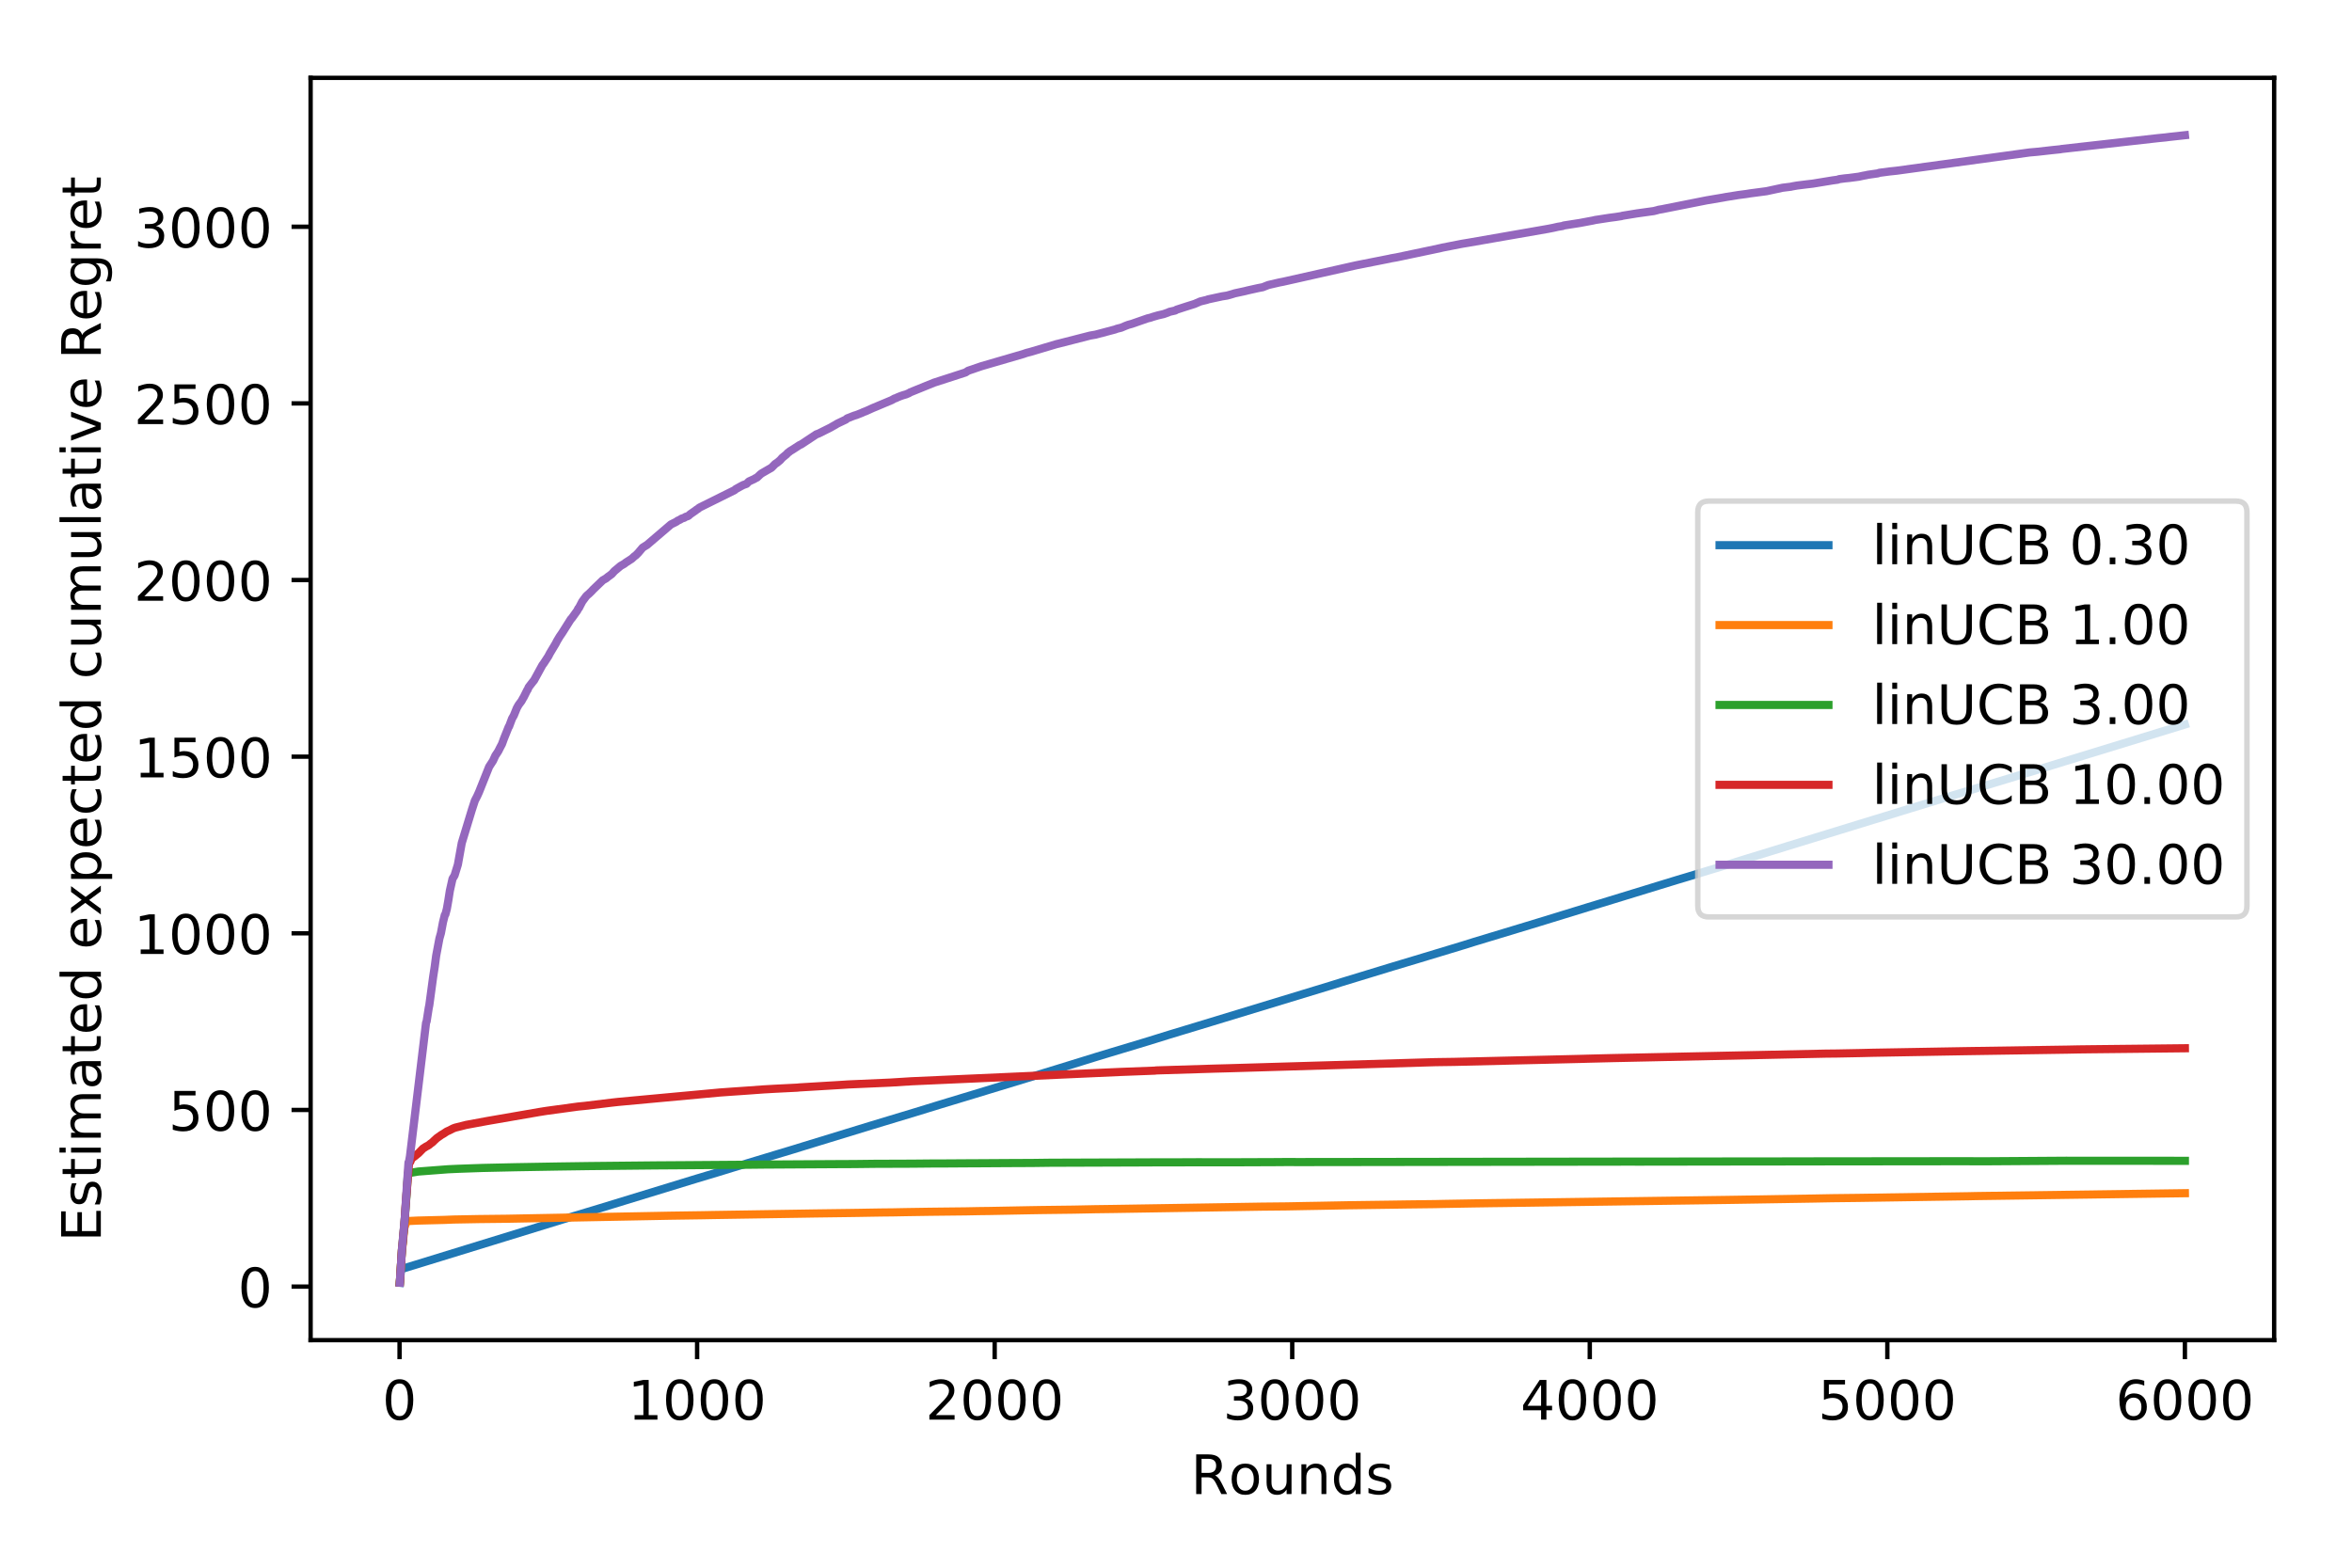<?xml version="1.0" encoding="utf-8" standalone="no"?>
<!DOCTYPE svg PUBLIC "-//W3C//DTD SVG 1.1//EN"
  "http://www.w3.org/Graphics/SVG/1.1/DTD/svg11.dtd">
<!-- Created with matplotlib (http://matplotlib.org/) -->
<svg height="288pt" version="1.1" viewBox="0 0 432 288" width="432pt" xmlns="http://www.w3.org/2000/svg" xmlns:xlink="http://www.w3.org/1999/xlink">
 <defs>
  <style type="text/css">
*{stroke-linecap:butt;stroke-linejoin:round;}
  </style>
 </defs>
 <g id="figure_1">
  <g id="patch_1">
   <path d="M 0 288 
L 432 288 
L 432 0 
L 0 0 
z
" style="fill:#ffffff;"/>
  </g>
  <g id="axes_1">
   <g id="patch_2">
    <path d="M 57.05 246.2 
L 417.7 246.2 
L 417.7 14.3 
L 57.05 14.3 
z
" style="fill:#ffffff;"/>
   </g>
   <g id="matplotlib.axis_1">
    <g id="xtick_1">
     <g id="line2d_1">
      <defs>
       <path d="M 0 0 
L 0 3.5 
" id="m8568c4b490" style="stroke:#000000;stroke-width:0.8;"/>
      </defs>
      <g>
       <use style="stroke:#000000;stroke-width:0.8;" x="73.389" xlink:href="#m8568c4b490" y="246.2"/>
      </g>
     </g>
     <g id="text_1">
      <!-- 0 -->
      <defs>
       <path d="M 31.781 66.406 
Q 24.172 66.406 20.328 58.906 
Q 16.5 51.422 16.5 36.375 
Q 16.5 21.391 20.328 13.891 
Q 24.172 6.391 31.781 6.391 
Q 39.453 6.391 43.281 13.891 
Q 47.125 21.391 47.125 36.375 
Q 47.125 51.422 43.281 58.906 
Q 39.453 66.406 31.781 66.406 
z
M 31.781 74.219 
Q 44.047 74.219 50.516 64.516 
Q 56.984 54.828 56.984 36.375 
Q 56.984 17.969 50.516 8.266 
Q 44.047 -1.422 31.781 -1.422 
Q 19.531 -1.422 13.062 8.266 
Q 6.594 17.969 6.594 36.375 
Q 6.594 54.828 13.062 64.516 
Q 19.531 74.219 31.781 74.219 
z
" id="DejaVuSans-30"/>
      </defs>
      <g transform="translate(70.207 260.798)scale(0.1 -0.1)">
       <use xlink:href="#DejaVuSans-30"/>
      </g>
     </g>
    </g>
    <g id="xtick_2">
     <g id="line2d_2">
      <g>
       <use style="stroke:#000000;stroke-width:0.8;" x="128.042" xlink:href="#m8568c4b490" y="246.2"/>
      </g>
     </g>
     <g id="text_2">
      <!-- 1000 -->
      <defs>
       <path d="M 12.406 8.297 
L 28.516 8.297 
L 28.516 63.922 
L 10.984 60.406 
L 10.984 69.391 
L 28.422 72.906 
L 38.281 72.906 
L 38.281 8.297 
L 54.391 8.297 
L 54.391 0 
L 12.406 0 
z
" id="DejaVuSans-31"/>
      </defs>
      <g transform="translate(115.317 260.798)scale(0.1 -0.1)">
       <use xlink:href="#DejaVuSans-31"/>
       <use x="63.623" xlink:href="#DejaVuSans-30"/>
       <use x="127.246" xlink:href="#DejaVuSans-30"/>
       <use x="190.869" xlink:href="#DejaVuSans-30"/>
      </g>
     </g>
    </g>
    <g id="xtick_3">
     <g id="line2d_3">
      <g>
       <use style="stroke:#000000;stroke-width:0.8;" x="182.695" xlink:href="#m8568c4b490" y="246.2"/>
      </g>
     </g>
     <g id="text_3">
      <!-- 2000 -->
      <defs>
       <path d="M 19.188 8.297 
L 53.609 8.297 
L 53.609 0 
L 7.328 0 
L 7.328 8.297 
Q 12.938 14.109 22.625 23.891 
Q 32.328 33.688 34.812 36.531 
Q 39.547 41.844 41.422 45.531 
Q 43.312 49.219 43.312 52.781 
Q 43.312 58.594 39.234 62.25 
Q 35.156 65.922 28.609 65.922 
Q 23.969 65.922 18.812 64.312 
Q 13.672 62.703 7.812 59.422 
L 7.812 69.391 
Q 13.766 71.781 18.938 73 
Q 24.125 74.219 28.422 74.219 
Q 39.75 74.219 46.484 68.547 
Q 53.219 62.891 53.219 53.422 
Q 53.219 48.922 51.531 44.891 
Q 49.859 40.875 45.406 35.406 
Q 44.188 33.984 37.641 27.219 
Q 31.109 20.453 19.188 8.297 
z
" id="DejaVuSans-32"/>
      </defs>
      <g transform="translate(169.97 260.798)scale(0.1 -0.1)">
       <use xlink:href="#DejaVuSans-32"/>
       <use x="63.623" xlink:href="#DejaVuSans-30"/>
       <use x="127.246" xlink:href="#DejaVuSans-30"/>
       <use x="190.869" xlink:href="#DejaVuSans-30"/>
      </g>
     </g>
    </g>
    <g id="xtick_4">
     <g id="line2d_4">
      <g>
       <use style="stroke:#000000;stroke-width:0.8;" x="237.348" xlink:href="#m8568c4b490" y="246.2"/>
      </g>
     </g>
     <g id="text_4">
      <!-- 3000 -->
      <defs>
       <path d="M 40.578 39.312 
Q 47.656 37.797 51.625 33 
Q 55.609 28.219 55.609 21.188 
Q 55.609 10.406 48.188 4.484 
Q 40.766 -1.422 27.094 -1.422 
Q 22.516 -1.422 17.656 -0.516 
Q 12.797 0.391 7.625 2.203 
L 7.625 11.719 
Q 11.719 9.328 16.594 8.109 
Q 21.484 6.891 26.812 6.891 
Q 36.078 6.891 40.938 10.547 
Q 45.797 14.203 45.797 21.188 
Q 45.797 27.641 41.281 31.266 
Q 36.766 34.906 28.719 34.906 
L 20.219 34.906 
L 20.219 43.016 
L 29.109 43.016 
Q 36.375 43.016 40.234 45.922 
Q 44.094 48.828 44.094 54.297 
Q 44.094 59.906 40.109 62.906 
Q 36.141 65.922 28.719 65.922 
Q 24.656 65.922 20.016 65.031 
Q 15.375 64.156 9.812 62.312 
L 9.812 71.094 
Q 15.438 72.656 20.344 73.438 
Q 25.25 74.219 29.594 74.219 
Q 40.828 74.219 47.359 69.109 
Q 53.906 64.016 53.906 55.328 
Q 53.906 49.266 50.438 45.094 
Q 46.969 40.922 40.578 39.312 
z
" id="DejaVuSans-33"/>
      </defs>
      <g transform="translate(224.623 260.798)scale(0.1 -0.1)">
       <use xlink:href="#DejaVuSans-33"/>
       <use x="63.623" xlink:href="#DejaVuSans-30"/>
       <use x="127.246" xlink:href="#DejaVuSans-30"/>
       <use x="190.869" xlink:href="#DejaVuSans-30"/>
      </g>
     </g>
    </g>
    <g id="xtick_5">
     <g id="line2d_5">
      <g>
       <use style="stroke:#000000;stroke-width:0.8;" x="292.001" xlink:href="#m8568c4b490" y="246.2"/>
      </g>
     </g>
     <g id="text_5">
      <!-- 4000 -->
      <defs>
       <path d="M 37.797 64.312 
L 12.891 25.391 
L 37.797 25.391 
z
M 35.203 72.906 
L 47.609 72.906 
L 47.609 25.391 
L 58.016 25.391 
L 58.016 17.188 
L 47.609 17.188 
L 47.609 0 
L 37.797 0 
L 37.797 17.188 
L 4.891 17.188 
L 4.891 26.703 
z
" id="DejaVuSans-34"/>
      </defs>
      <g transform="translate(279.276 260.798)scale(0.1 -0.1)">
       <use xlink:href="#DejaVuSans-34"/>
       <use x="63.623" xlink:href="#DejaVuSans-30"/>
       <use x="127.246" xlink:href="#DejaVuSans-30"/>
       <use x="190.869" xlink:href="#DejaVuSans-30"/>
      </g>
     </g>
    </g>
    <g id="xtick_6">
     <g id="line2d_6">
      <g>
       <use style="stroke:#000000;stroke-width:0.8;" x="346.654" xlink:href="#m8568c4b490" y="246.2"/>
      </g>
     </g>
     <g id="text_6">
      <!-- 5000 -->
      <defs>
       <path d="M 10.797 72.906 
L 49.516 72.906 
L 49.516 64.594 
L 19.828 64.594 
L 19.828 46.734 
Q 21.969 47.469 24.109 47.828 
Q 26.266 48.188 28.422 48.188 
Q 40.625 48.188 47.75 41.5 
Q 54.891 34.812 54.891 23.391 
Q 54.891 11.625 47.562 5.094 
Q 40.234 -1.422 26.906 -1.422 
Q 22.312 -1.422 17.547 -0.641 
Q 12.797 0.141 7.719 1.703 
L 7.719 11.625 
Q 12.109 9.234 16.797 8.062 
Q 21.484 6.891 26.703 6.891 
Q 35.156 6.891 40.078 11.328 
Q 45.016 15.766 45.016 23.391 
Q 45.016 31 40.078 35.438 
Q 35.156 39.891 26.703 39.891 
Q 22.75 39.891 18.812 39.016 
Q 14.891 38.141 10.797 36.281 
z
" id="DejaVuSans-35"/>
      </defs>
      <g transform="translate(333.929 260.798)scale(0.1 -0.1)">
       <use xlink:href="#DejaVuSans-35"/>
       <use x="63.623" xlink:href="#DejaVuSans-30"/>
       <use x="127.246" xlink:href="#DejaVuSans-30"/>
       <use x="190.869" xlink:href="#DejaVuSans-30"/>
      </g>
     </g>
    </g>
    <g id="xtick_7">
     <g id="line2d_7">
      <g>
       <use style="stroke:#000000;stroke-width:0.8;" x="401.307" xlink:href="#m8568c4b490" y="246.2"/>
      </g>
     </g>
     <g id="text_7">
      <!-- 6000 -->
      <defs>
       <path d="M 33.016 40.375 
Q 26.375 40.375 22.484 35.828 
Q 18.609 31.297 18.609 23.391 
Q 18.609 15.531 22.484 10.953 
Q 26.375 6.391 33.016 6.391 
Q 39.656 6.391 43.531 10.953 
Q 47.406 15.531 47.406 23.391 
Q 47.406 31.297 43.531 35.828 
Q 39.656 40.375 33.016 40.375 
z
M 52.594 71.297 
L 52.594 62.312 
Q 48.875 64.062 45.094 64.984 
Q 41.312 65.922 37.594 65.922 
Q 27.828 65.922 22.672 59.328 
Q 17.531 52.734 16.797 39.406 
Q 19.672 43.656 24.016 45.922 
Q 28.375 48.188 33.594 48.188 
Q 44.578 48.188 50.953 41.516 
Q 57.328 34.859 57.328 23.391 
Q 57.328 12.156 50.688 5.359 
Q 44.047 -1.422 33.016 -1.422 
Q 20.359 -1.422 13.672 8.266 
Q 6.984 17.969 6.984 36.375 
Q 6.984 53.656 15.188 63.938 
Q 23.391 74.219 37.203 74.219 
Q 40.922 74.219 44.703 73.484 
Q 48.484 72.75 52.594 71.297 
z
" id="DejaVuSans-36"/>
      </defs>
      <g transform="translate(388.582 260.798)scale(0.1 -0.1)">
       <use xlink:href="#DejaVuSans-36"/>
       <use x="63.623" xlink:href="#DejaVuSans-30"/>
       <use x="127.246" xlink:href="#DejaVuSans-30"/>
       <use x="190.869" xlink:href="#DejaVuSans-30"/>
      </g>
     </g>
    </g>
    <g id="text_8">
     <!-- Rounds -->
     <defs>
      <path d="M 44.391 34.188 
Q 47.562 33.109 50.562 29.594 
Q 53.562 26.078 56.594 19.922 
L 66.609 0 
L 56 0 
L 46.688 18.703 
Q 43.062 26.031 39.672 28.422 
Q 36.281 30.812 30.422 30.812 
L 19.672 30.812 
L 19.672 0 
L 9.812 0 
L 9.812 72.906 
L 32.078 72.906 
Q 44.578 72.906 50.734 67.672 
Q 56.891 62.453 56.891 51.906 
Q 56.891 45.016 53.688 40.469 
Q 50.484 35.938 44.391 34.188 
z
M 19.672 64.797 
L 19.672 38.922 
L 32.078 38.922 
Q 39.203 38.922 42.844 42.219 
Q 46.484 45.516 46.484 51.906 
Q 46.484 58.297 42.844 61.547 
Q 39.203 64.797 32.078 64.797 
z
" id="DejaVuSans-52"/>
      <path d="M 30.609 48.391 
Q 23.391 48.391 19.188 42.75 
Q 14.984 37.109 14.984 27.297 
Q 14.984 17.484 19.156 11.844 
Q 23.344 6.203 30.609 6.203 
Q 37.797 6.203 41.984 11.859 
Q 46.188 17.531 46.188 27.297 
Q 46.188 37.016 41.984 42.703 
Q 37.797 48.391 30.609 48.391 
z
M 30.609 56 
Q 42.328 56 49.016 48.375 
Q 55.719 40.766 55.719 27.297 
Q 55.719 13.875 49.016 6.219 
Q 42.328 -1.422 30.609 -1.422 
Q 18.844 -1.422 12.172 6.219 
Q 5.516 13.875 5.516 27.297 
Q 5.516 40.766 12.172 48.375 
Q 18.844 56 30.609 56 
z
" id="DejaVuSans-6f"/>
      <path d="M 8.5 21.578 
L 8.5 54.688 
L 17.484 54.688 
L 17.484 21.922 
Q 17.484 14.156 20.5 10.266 
Q 23.531 6.391 29.594 6.391 
Q 36.859 6.391 41.078 11.031 
Q 45.312 15.672 45.312 23.688 
L 45.312 54.688 
L 54.297 54.688 
L 54.297 0 
L 45.312 0 
L 45.312 8.406 
Q 42.047 3.422 37.719 1 
Q 33.406 -1.422 27.688 -1.422 
Q 18.266 -1.422 13.375 4.438 
Q 8.5 10.297 8.5 21.578 
z
M 31.109 56 
z
" id="DejaVuSans-75"/>
      <path d="M 54.891 33.016 
L 54.891 0 
L 45.906 0 
L 45.906 32.719 
Q 45.906 40.484 42.875 44.328 
Q 39.844 48.188 33.797 48.188 
Q 26.516 48.188 22.312 43.547 
Q 18.109 38.922 18.109 30.906 
L 18.109 0 
L 9.078 0 
L 9.078 54.688 
L 18.109 54.688 
L 18.109 46.188 
Q 21.344 51.125 25.703 53.562 
Q 30.078 56 35.797 56 
Q 45.219 56 50.047 50.172 
Q 54.891 44.344 54.891 33.016 
z
" id="DejaVuSans-6e"/>
      <path d="M 45.406 46.391 
L 45.406 75.984 
L 54.391 75.984 
L 54.391 0 
L 45.406 0 
L 45.406 8.203 
Q 42.578 3.328 38.25 0.953 
Q 33.938 -1.422 27.875 -1.422 
Q 17.969 -1.422 11.734 6.484 
Q 5.516 14.406 5.516 27.297 
Q 5.516 40.188 11.734 48.094 
Q 17.969 56 27.875 56 
Q 33.938 56 38.25 53.625 
Q 42.578 51.266 45.406 46.391 
z
M 14.797 27.297 
Q 14.797 17.391 18.875 11.75 
Q 22.953 6.109 30.078 6.109 
Q 37.203 6.109 41.297 11.75 
Q 45.406 17.391 45.406 27.297 
Q 45.406 37.203 41.297 42.844 
Q 37.203 48.484 30.078 48.484 
Q 22.953 48.484 18.875 42.844 
Q 14.797 37.203 14.797 27.297 
z
" id="DejaVuSans-64"/>
      <path d="M 44.281 53.078 
L 44.281 44.578 
Q 40.484 46.531 36.375 47.5 
Q 32.281 48.484 27.875 48.484 
Q 21.188 48.484 17.844 46.438 
Q 14.5 44.391 14.5 40.281 
Q 14.5 37.156 16.891 35.375 
Q 19.281 33.594 26.516 31.984 
L 29.594 31.297 
Q 39.156 29.25 43.188 25.516 
Q 47.219 21.781 47.219 15.094 
Q 47.219 7.469 41.188 3.016 
Q 35.156 -1.422 24.609 -1.422 
Q 20.219 -1.422 15.453 -0.562 
Q 10.688 0.297 5.422 2 
L 5.422 11.281 
Q 10.406 8.688 15.234 7.391 
Q 20.062 6.109 24.812 6.109 
Q 31.156 6.109 34.562 8.281 
Q 37.984 10.453 37.984 14.406 
Q 37.984 18.062 35.516 20.016 
Q 33.062 21.969 24.703 23.781 
L 21.578 24.516 
Q 13.234 26.266 9.516 29.906 
Q 5.812 33.547 5.812 39.891 
Q 5.812 47.609 11.281 51.797 
Q 16.75 56 26.812 56 
Q 31.781 56 36.172 55.266 
Q 40.578 54.547 44.281 53.078 
z
" id="DejaVuSans-73"/>
     </defs>
     <g transform="translate(218.728 274.477)scale(0.1 -0.1)">
      <use xlink:href="#DejaVuSans-52"/>
      <use x="69.42" xlink:href="#DejaVuSans-6f"/>
      <use x="130.602" xlink:href="#DejaVuSans-75"/>
      <use x="193.98" xlink:href="#DejaVuSans-6e"/>
      <use x="257.359" xlink:href="#DejaVuSans-64"/>
      <use x="320.836" xlink:href="#DejaVuSans-73"/>
     </g>
    </g>
   </g>
   <g id="matplotlib.axis_2">
    <g id="ytick_1">
     <g id="line2d_8">
      <defs>
       <path d="M 0 0 
L -3.5 0 
" id="mcecdd73c25" style="stroke:#000000;stroke-width:0.8;"/>
      </defs>
      <g>
       <use style="stroke:#000000;stroke-width:0.8;" x="57.05" xlink:href="#mcecdd73c25" y="236.359"/>
      </g>
     </g>
     <g id="text_9">
      <!-- 0 -->
      <g transform="translate(43.688 240.158)scale(0.1 -0.1)">
       <use xlink:href="#DejaVuSans-30"/>
      </g>
     </g>
    </g>
    <g id="ytick_2">
     <g id="line2d_9">
      <g>
       <use style="stroke:#000000;stroke-width:0.8;" x="57.05" xlink:href="#mcecdd73c25" y="203.909"/>
      </g>
     </g>
     <g id="text_10">
      <!-- 500 -->
      <g transform="translate(30.962 207.708)scale(0.1 -0.1)">
       <use xlink:href="#DejaVuSans-35"/>
       <use x="63.623" xlink:href="#DejaVuSans-30"/>
       <use x="127.246" xlink:href="#DejaVuSans-30"/>
      </g>
     </g>
    </g>
    <g id="ytick_3">
     <g id="line2d_10">
      <g>
       <use style="stroke:#000000;stroke-width:0.8;" x="57.05" xlink:href="#mcecdd73c25" y="171.459"/>
      </g>
     </g>
     <g id="text_11">
      <!-- 1000 -->
      <g transform="translate(24.6 175.258)scale(0.1 -0.1)">
       <use xlink:href="#DejaVuSans-31"/>
       <use x="63.623" xlink:href="#DejaVuSans-30"/>
       <use x="127.246" xlink:href="#DejaVuSans-30"/>
       <use x="190.869" xlink:href="#DejaVuSans-30"/>
      </g>
     </g>
    </g>
    <g id="ytick_4">
     <g id="line2d_11">
      <g>
       <use style="stroke:#000000;stroke-width:0.8;" x="57.05" xlink:href="#mcecdd73c25" y="139.009"/>
      </g>
     </g>
     <g id="text_12">
      <!-- 1500 -->
      <g transform="translate(24.6 142.808)scale(0.1 -0.1)">
       <use xlink:href="#DejaVuSans-31"/>
       <use x="63.623" xlink:href="#DejaVuSans-35"/>
       <use x="127.246" xlink:href="#DejaVuSans-30"/>
       <use x="190.869" xlink:href="#DejaVuSans-30"/>
      </g>
     </g>
    </g>
    <g id="ytick_5">
     <g id="line2d_12">
      <g>
       <use style="stroke:#000000;stroke-width:0.8;" x="57.05" xlink:href="#mcecdd73c25" y="106.558"/>
      </g>
     </g>
     <g id="text_13">
      <!-- 2000 -->
      <g transform="translate(24.6 110.358)scale(0.1 -0.1)">
       <use xlink:href="#DejaVuSans-32"/>
       <use x="63.623" xlink:href="#DejaVuSans-30"/>
       <use x="127.246" xlink:href="#DejaVuSans-30"/>
       <use x="190.869" xlink:href="#DejaVuSans-30"/>
      </g>
     </g>
    </g>
    <g id="ytick_6">
     <g id="line2d_13">
      <g>
       <use style="stroke:#000000;stroke-width:0.8;" x="57.05" xlink:href="#mcecdd73c25" y="74.108"/>
      </g>
     </g>
     <g id="text_14">
      <!-- 2500 -->
      <g transform="translate(24.6 77.907)scale(0.1 -0.1)">
       <use xlink:href="#DejaVuSans-32"/>
       <use x="63.623" xlink:href="#DejaVuSans-35"/>
       <use x="127.246" xlink:href="#DejaVuSans-30"/>
       <use x="190.869" xlink:href="#DejaVuSans-30"/>
      </g>
     </g>
    </g>
    <g id="ytick_7">
     <g id="line2d_14">
      <g>
       <use style="stroke:#000000;stroke-width:0.8;" x="57.05" xlink:href="#mcecdd73c25" y="41.658"/>
      </g>
     </g>
     <g id="text_15">
      <!-- 3000 -->
      <g transform="translate(24.6 45.457)scale(0.1 -0.1)">
       <use xlink:href="#DejaVuSans-33"/>
       <use x="63.623" xlink:href="#DejaVuSans-30"/>
       <use x="127.246" xlink:href="#DejaVuSans-30"/>
       <use x="190.869" xlink:href="#DejaVuSans-30"/>
      </g>
     </g>
    </g>
    <g id="text_16">
     <!-- Estimated expected cumulative Regret -->
     <defs>
      <path d="M 9.812 72.906 
L 55.906 72.906 
L 55.906 64.594 
L 19.672 64.594 
L 19.672 43.016 
L 54.391 43.016 
L 54.391 34.719 
L 19.672 34.719 
L 19.672 8.297 
L 56.781 8.297 
L 56.781 0 
L 9.812 0 
z
" id="DejaVuSans-45"/>
      <path d="M 18.312 70.219 
L 18.312 54.688 
L 36.812 54.688 
L 36.812 47.703 
L 18.312 47.703 
L 18.312 18.016 
Q 18.312 11.328 20.141 9.422 
Q 21.969 7.516 27.594 7.516 
L 36.812 7.516 
L 36.812 0 
L 27.594 0 
Q 17.188 0 13.234 3.875 
Q 9.281 7.766 9.281 18.016 
L 9.281 47.703 
L 2.688 47.703 
L 2.688 54.688 
L 9.281 54.688 
L 9.281 70.219 
z
" id="DejaVuSans-74"/>
      <path d="M 9.422 54.688 
L 18.406 54.688 
L 18.406 0 
L 9.422 0 
z
M 9.422 75.984 
L 18.406 75.984 
L 18.406 64.594 
L 9.422 64.594 
z
" id="DejaVuSans-69"/>
      <path d="M 52 44.188 
Q 55.375 50.25 60.062 53.125 
Q 64.75 56 71.094 56 
Q 79.641 56 84.281 50.016 
Q 88.922 44.047 88.922 33.016 
L 88.922 0 
L 79.891 0 
L 79.891 32.719 
Q 79.891 40.578 77.094 44.375 
Q 74.312 48.188 68.609 48.188 
Q 61.625 48.188 57.562 43.547 
Q 53.516 38.922 53.516 30.906 
L 53.516 0 
L 44.484 0 
L 44.484 32.719 
Q 44.484 40.625 41.703 44.406 
Q 38.922 48.188 33.109 48.188 
Q 26.219 48.188 22.156 43.531 
Q 18.109 38.875 18.109 30.906 
L 18.109 0 
L 9.078 0 
L 9.078 54.688 
L 18.109 54.688 
L 18.109 46.188 
Q 21.188 51.219 25.484 53.609 
Q 29.781 56 35.688 56 
Q 41.656 56 45.828 52.969 
Q 50 49.953 52 44.188 
z
" id="DejaVuSans-6d"/>
      <path d="M 34.281 27.484 
Q 23.391 27.484 19.188 25 
Q 14.984 22.516 14.984 16.5 
Q 14.984 11.719 18.141 8.906 
Q 21.297 6.109 26.703 6.109 
Q 34.188 6.109 38.703 11.406 
Q 43.219 16.703 43.219 25.484 
L 43.219 27.484 
z
M 52.203 31.203 
L 52.203 0 
L 43.219 0 
L 43.219 8.297 
Q 40.141 3.328 35.547 0.953 
Q 30.953 -1.422 24.312 -1.422 
Q 15.922 -1.422 10.953 3.297 
Q 6 8.016 6 15.922 
Q 6 25.141 12.172 29.828 
Q 18.359 34.516 30.609 34.516 
L 43.219 34.516 
L 43.219 35.406 
Q 43.219 41.609 39.141 45 
Q 35.062 48.391 27.688 48.391 
Q 23 48.391 18.547 47.266 
Q 14.109 46.141 10.016 43.891 
L 10.016 52.203 
Q 14.938 54.109 19.578 55.047 
Q 24.219 56 28.609 56 
Q 40.484 56 46.344 49.844 
Q 52.203 43.703 52.203 31.203 
z
" id="DejaVuSans-61"/>
      <path d="M 56.203 29.594 
L 56.203 25.203 
L 14.891 25.203 
Q 15.484 15.922 20.484 11.062 
Q 25.484 6.203 34.422 6.203 
Q 39.594 6.203 44.453 7.469 
Q 49.312 8.734 54.109 11.281 
L 54.109 2.781 
Q 49.266 0.734 44.188 -0.344 
Q 39.109 -1.422 33.891 -1.422 
Q 20.797 -1.422 13.156 6.188 
Q 5.516 13.812 5.516 26.812 
Q 5.516 40.234 12.766 48.109 
Q 20.016 56 32.328 56 
Q 43.359 56 49.781 48.891 
Q 56.203 41.797 56.203 29.594 
z
M 47.219 32.234 
Q 47.125 39.594 43.094 43.984 
Q 39.062 48.391 32.422 48.391 
Q 24.906 48.391 20.391 44.141 
Q 15.875 39.891 15.188 32.172 
z
" id="DejaVuSans-65"/>
      <path id="DejaVuSans-20"/>
      <path d="M 54.891 54.688 
L 35.109 28.078 
L 55.906 0 
L 45.312 0 
L 29.391 21.484 
L 13.484 0 
L 2.875 0 
L 24.125 28.609 
L 4.688 54.688 
L 15.281 54.688 
L 29.781 35.203 
L 44.281 54.688 
z
" id="DejaVuSans-78"/>
      <path d="M 18.109 8.203 
L 18.109 -20.797 
L 9.078 -20.797 
L 9.078 54.688 
L 18.109 54.688 
L 18.109 46.391 
Q 20.953 51.266 25.266 53.625 
Q 29.594 56 35.594 56 
Q 45.562 56 51.781 48.094 
Q 58.016 40.188 58.016 27.297 
Q 58.016 14.406 51.781 6.484 
Q 45.562 -1.422 35.594 -1.422 
Q 29.594 -1.422 25.266 0.953 
Q 20.953 3.328 18.109 8.203 
z
M 48.688 27.297 
Q 48.688 37.203 44.609 42.844 
Q 40.531 48.484 33.406 48.484 
Q 26.266 48.484 22.188 42.844 
Q 18.109 37.203 18.109 27.297 
Q 18.109 17.391 22.188 11.75 
Q 26.266 6.109 33.406 6.109 
Q 40.531 6.109 44.609 11.75 
Q 48.688 17.391 48.688 27.297 
z
" id="DejaVuSans-70"/>
      <path d="M 48.781 52.594 
L 48.781 44.188 
Q 44.969 46.297 41.141 47.344 
Q 37.312 48.391 33.406 48.391 
Q 24.656 48.391 19.812 42.844 
Q 14.984 37.312 14.984 27.297 
Q 14.984 17.281 19.812 11.734 
Q 24.656 6.203 33.406 6.203 
Q 37.312 6.203 41.141 7.25 
Q 44.969 8.297 48.781 10.406 
L 48.781 2.094 
Q 45.016 0.344 40.984 -0.531 
Q 36.969 -1.422 32.422 -1.422 
Q 20.062 -1.422 12.781 6.344 
Q 5.516 14.109 5.516 27.297 
Q 5.516 40.672 12.859 48.328 
Q 20.219 56 33.016 56 
Q 37.156 56 41.109 55.141 
Q 45.062 54.297 48.781 52.594 
z
" id="DejaVuSans-63"/>
      <path d="M 9.422 75.984 
L 18.406 75.984 
L 18.406 0 
L 9.422 0 
z
" id="DejaVuSans-6c"/>
      <path d="M 2.984 54.688 
L 12.5 54.688 
L 29.594 8.797 
L 46.688 54.688 
L 56.203 54.688 
L 35.688 0 
L 23.484 0 
z
" id="DejaVuSans-76"/>
      <path d="M 45.406 27.984 
Q 45.406 37.75 41.375 43.109 
Q 37.359 48.484 30.078 48.484 
Q 22.859 48.484 18.828 43.109 
Q 14.797 37.75 14.797 27.984 
Q 14.797 18.266 18.828 12.891 
Q 22.859 7.516 30.078 7.516 
Q 37.359 7.516 41.375 12.891 
Q 45.406 18.266 45.406 27.984 
z
M 54.391 6.781 
Q 54.391 -7.172 48.188 -13.984 
Q 42 -20.797 29.203 -20.797 
Q 24.469 -20.797 20.266 -20.094 
Q 16.062 -19.391 12.109 -17.922 
L 12.109 -9.188 
Q 16.062 -11.328 19.922 -12.344 
Q 23.781 -13.375 27.781 -13.375 
Q 36.625 -13.375 41.016 -8.766 
Q 45.406 -4.156 45.406 5.172 
L 45.406 9.625 
Q 42.625 4.781 38.281 2.391 
Q 33.938 0 27.875 0 
Q 17.828 0 11.672 7.656 
Q 5.516 15.328 5.516 27.984 
Q 5.516 40.672 11.672 48.328 
Q 17.828 56 27.875 56 
Q 33.938 56 38.281 53.609 
Q 42.625 51.219 45.406 46.391 
L 45.406 54.688 
L 54.391 54.688 
z
" id="DejaVuSans-67"/>
      <path d="M 41.109 46.297 
Q 39.594 47.172 37.812 47.578 
Q 36.031 48 33.891 48 
Q 26.266 48 22.188 43.047 
Q 18.109 38.094 18.109 28.812 
L 18.109 0 
L 9.078 0 
L 9.078 54.688 
L 18.109 54.688 
L 18.109 46.188 
Q 20.953 51.172 25.484 53.578 
Q 30.031 56 36.531 56 
Q 37.453 56 38.578 55.875 
Q 39.703 55.766 41.062 55.516 
z
" id="DejaVuSans-72"/>
     </defs>
     <g transform="translate(18.52 228.13)rotate(-90)scale(0.1 -0.1)">
      <use xlink:href="#DejaVuSans-45"/>
      <use x="63.184" xlink:href="#DejaVuSans-73"/>
      <use x="115.283" xlink:href="#DejaVuSans-74"/>
      <use x="154.492" xlink:href="#DejaVuSans-69"/>
      <use x="182.275" xlink:href="#DejaVuSans-6d"/>
      <use x="279.688" xlink:href="#DejaVuSans-61"/>
      <use x="340.967" xlink:href="#DejaVuSans-74"/>
      <use x="380.176" xlink:href="#DejaVuSans-65"/>
      <use x="441.699" xlink:href="#DejaVuSans-64"/>
      <use x="505.176" xlink:href="#DejaVuSans-20"/>
      <use x="536.963" xlink:href="#DejaVuSans-65"/>
      <use x="598.471" xlink:href="#DejaVuSans-78"/>
      <use x="657.65" xlink:href="#DejaVuSans-70"/>
      <use x="721.127" xlink:href="#DejaVuSans-65"/>
      <use x="782.65" xlink:href="#DejaVuSans-63"/>
      <use x="837.631" xlink:href="#DejaVuSans-74"/>
      <use x="876.84" xlink:href="#DejaVuSans-65"/>
      <use x="938.363" xlink:href="#DejaVuSans-64"/>
      <use x="1001.84" xlink:href="#DejaVuSans-20"/>
      <use x="1033.627" xlink:href="#DejaVuSans-63"/>
      <use x="1088.607" xlink:href="#DejaVuSans-75"/>
      <use x="1151.986" xlink:href="#DejaVuSans-6d"/>
      <use x="1249.398" xlink:href="#DejaVuSans-75"/>
      <use x="1312.777" xlink:href="#DejaVuSans-6c"/>
      <use x="1340.561" xlink:href="#DejaVuSans-61"/>
      <use x="1401.84" xlink:href="#DejaVuSans-74"/>
      <use x="1441.049" xlink:href="#DejaVuSans-69"/>
      <use x="1468.832" xlink:href="#DejaVuSans-76"/>
      <use x="1528.012" xlink:href="#DejaVuSans-65"/>
      <use x="1589.535" xlink:href="#DejaVuSans-20"/>
      <use x="1621.322" xlink:href="#DejaVuSans-52"/>
      <use x="1690.742" xlink:href="#DejaVuSans-65"/>
      <use x="1752.266" xlink:href="#DejaVuSans-67"/>
      <use x="1815.742" xlink:href="#DejaVuSans-72"/>
      <use x="1856.824" xlink:href="#DejaVuSans-65"/>
      <use x="1918.348" xlink:href="#DejaVuSans-74"/>
     </g>
    </g>
   </g>
   <g id="line2d_15">
    <path clip-path="url(#p39dd202c09)" d="M 73.443 235.659 
L 73.662 233.154 
L 76.121 232.408 
L 90.604 227.95 
L 103.557 223.962 
L 110.17 221.971 
L 127.932 216.534 
L 132.031 215.306 
L 134.327 214.595 
L 142.251 212.198 
L 145.695 211.162 
L 147.443 210.62 
L 160.232 206.704 
L 168.212 204.293 
L 172.693 202.914 
L 176.792 201.673 
L 178.978 201.01 
L 188.652 198.066 
L 194.39 196.312 
L 198.708 194.98 
L 201.495 194.116 
L 203.955 193.371 
L 209.803 191.611 
L 212.098 190.907 
L 214.776 190.072 
L 220.023 188.484 
L 244.289 181.099 
L 246.529 180.399 
L 249.863 179.384 
L 255.656 177.614 
L 259.919 176.338 
L 266.423 174.37 
L 268.828 173.641 
L 270.741 173.041 
L 278.939 170.561 
L 282.491 169.483 
L 291.837 166.61 
L 294.023 165.949 
L 297.794 164.795 
L 304.735 162.665 
L 308.123 161.628 
L 309.872 161.107 
L 313.643 159.96 
L 315.993 159.249 
L 320.311 157.906 
L 325.722 156.244 
L 328.4 155.418 
L 335.778 153.152 
L 344.358 150.519 
L 346.162 149.969 
L 354.469 147.412 
L 359.169 145.978 
L 361.301 145.331 
L 374.8 141.24 
L 379.118 139.908 
L 401.307 133.103 
L 401.307 133.103 
" style="fill:none;stroke:#1f77b4;stroke-linecap:square;stroke-width:1.5;"/>
   </g>
   <g id="line2d_16">
    <path clip-path="url(#p39dd202c09)" d="M 73.443 235.588 
L 73.826 229.732 
L 73.935 228.909 
L 74.263 225.592 
L 74.7 224.33 
L 76.722 224.233 
L 81.586 224.11 
L 83.335 224.039 
L 88.036 223.953 
L 93.064 223.897 
L 123.068 223.336 
L 129.135 223.248 
L 130.938 223.213 
L 147.881 222.954 
L 149.466 222.928 
L 155.969 222.841 
L 157.773 222.815 
L 159.959 222.777 
L 161.763 222.748 
L 164.058 222.724 
L 166.408 222.679 
L 170.616 222.616 
L 173.076 222.587 
L 177.339 222.541 
L 179.853 222.492 
L 181.766 222.469 
L 189.253 222.329 
L 191.111 222.298 
L 197.232 222.222 
L 201.113 222.145 
L 204.501 222.1 
L 231.718 221.673 
L 236.309 221.626 
L 240.08 221.556 
L 242.212 221.52 
L 247.677 221.418 
L 255.274 221.315 
L 258.334 221.27 
L 263.636 221.206 
L 265.111 221.174 
L 270.795 221.077 
L 274.457 221.023 
L 275.987 221.005 
L 317.196 220.438 
L 319.655 220.4 
L 332.991 220.187 
L 336.488 220.122 
L 341.298 220.066 
L 361.683 219.759 
L 362.94 219.731 
L 401.307 219.203 
L 401.307 219.203 
" style="fill:none;stroke:#ff7f0e;stroke-linecap:square;stroke-width:1.5;"/>
   </g>
   <g id="line2d_17">
    <path clip-path="url(#p39dd202c09)" d="M 73.443 235.561 
L 73.826 229.55 
L 73.935 228.533 
L 74.318 224.273 
L 74.646 219.857 
L 74.919 215.652 
L 75.083 215.512 
L 76.832 215.223 
L 82.297 214.805 
L 84.101 214.722 
L 87.27 214.611 
L 88.691 214.562 
L 94.703 214.431 
L 102.628 214.297 
L 108.257 214.219 
L 120.39 214.096 
L 125.855 214.06 
L 136.458 213.982 
L 140.448 213.941 
L 154.002 213.861 
L 156.898 213.848 
L 160.615 213.805 
L 167.446 213.78 
L 171.163 213.745 
L 173.294 213.741 
L 177.831 213.712 
L 180.235 213.7 
L 185.154 213.669 
L 189.581 213.649 
L 192.86 213.607 
L 209.748 213.549 
L 212.535 213.535 
L 216.689 213.532 
L 219.804 213.518 
L 227.073 213.522 
L 234.068 213.495 
L 236.801 213.474 
L 238.222 213.486 
L 240.955 213.482 
L 244.07 213.479 
L 298.559 213.4 
L 301.456 213.402 
L 321.404 213.373 
L 327.307 213.369 
L 329.001 213.363 
L 330.531 213.36 
L 360.481 213.328 
L 362.722 213.335 
L 365.4 213.335 
L 379.446 213.242 
L 401.307 213.255 
L 401.307 213.255 
" style="fill:none;stroke:#2ca02c;stroke-linecap:square;stroke-width:1.5;"/>
   </g>
   <g id="line2d_18">
    <path clip-path="url(#p39dd202c09)" d="M 73.443 235.597 
L 73.826 229.517 
L 73.935 228.557 
L 74.318 224.274 
L 74.536 220.99 
L 75.137 213.632 
L 75.356 213.443 
L 75.575 212.894 
L 75.903 212.607 
L 76.121 212.455 
L 76.886 211.833 
L 77.706 210.993 
L 78.253 210.643 
L 78.581 210.473 
L 78.799 210.339 
L 79.072 210.106 
L 79.4 209.873 
L 79.783 209.503 
L 80.22 209.099 
L 81.095 208.48 
L 81.423 208.297 
L 82.078 207.864 
L 82.461 207.697 
L 83.226 207.307 
L 83.609 207.163 
L 85.631 206.654 
L 89.457 205.948 
L 98.966 204.301 
L 99.95 204.143 
L 100.496 204.059 
L 106.18 203.286 
L 107.383 203.167 
L 112.301 202.571 
L 113.504 202.436 
L 132.195 200.706 
L 134.436 200.546 
L 136.95 200.374 
L 140.284 200.132 
L 142.361 200.014 
L 146.46 199.811 
L 146.842 199.768 
L 154.22 199.327 
L 155.751 199.225 
L 163.511 198.885 
L 167.446 198.64 
L 205.704 196.93 
L 212.098 196.686 
L 212.371 196.647 
L 223.138 196.315 
L 225.816 196.244 
L 263.636 195.127 
L 267.134 195.078 
L 290.306 194.53 
L 291.782 194.489 
L 296.264 194.381 
L 335.341 193.562 
L 337.417 193.541 
L 341.735 193.458 
L 343.976 193.403 
L 358.404 193.153 
L 361.028 193.108 
L 379.719 192.828 
L 381.741 192.787 
L 384.146 192.758 
L 401.307 192.574 
L 401.307 192.574 
" style="fill:none;stroke:#d62728;stroke-linecap:square;stroke-width:1.5;"/>
   </g>
   <g id="line2d_19">
    <path clip-path="url(#p39dd202c09)" d="M 73.443 235.637 
L 73.826 229.522 
L 73.99 227.698 
L 74.372 223.428 
L 74.7 218.311 
L 75.028 213.554 
L 75.137 213.355 
L 75.301 212.401 
L 78.253 187.906 
L 78.362 187.627 
L 78.745 185.188 
L 78.854 184.653 
L 79.564 179.409 
L 79.838 177.644 
L 80.111 175.583 
L 80.712 172.4 
L 80.985 171.433 
L 81.368 169.416 
L 81.696 168.098 
L 81.805 167.991 
L 82.078 166.948 
L 82.352 165.385 
L 82.625 163.645 
L 83.117 161.44 
L 83.39 160.995 
L 83.499 160.797 
L 84.101 158.831 
L 84.811 154.875 
L 86.669 148.772 
L 87.216 147.091 
L 87.653 146.243 
L 87.981 145.518 
L 89.839 140.863 
L 90.55 139.767 
L 90.987 138.814 
L 91.315 138.328 
L 91.533 137.985 
L 91.861 137.326 
L 92.189 136.713 
L 92.353 136.272 
L 92.572 135.669 
L 93.446 133.493 
L 93.501 133.469 
L 94.047 132.016 
L 94.375 131.439 
L 94.922 130.097 
L 95.25 129.508 
L 95.796 128.774 
L 96.07 128.267 
L 96.179 128.104 
L 96.835 126.785 
L 96.889 126.754 
L 97.108 126.243 
L 97.545 125.671 
L 97.873 125.251 
L 98.092 124.989 
L 99.622 122.188 
L 99.841 121.902 
L 100.715 120.567 
L 100.988 120.032 
L 102.081 118.204 
L 102.3 117.772 
L 102.792 116.947 
L 103.229 116.315 
L 104.869 113.718 
L 104.978 113.636 
L 106.016 112.196 
L 106.235 111.762 
L 106.344 111.679 
L 106.454 111.452 
L 106.945 110.51 
L 107.656 109.55 
L 107.875 109.334 
L 108.148 109.107 
L 108.694 108.579 
L 108.913 108.334 
L 110.717 106.599 
L 111.318 106.256 
L 111.646 105.983 
L 112.356 105.463 
L 112.848 104.916 
L 113.996 103.958 
L 114.652 103.586 
L 114.979 103.329 
L 116.018 102.662 
L 116.51 102.212 
L 116.783 102.017 
L 117.22 101.576 
L 117.821 100.863 
L 118.04 100.605 
L 118.587 100.259 
L 118.805 100.135 
L 123.232 96.347 
L 124.271 95.828 
L 124.434 95.683 
L 124.926 95.454 
L 125.2 95.272 
L 125.691 95.113 
L 125.91 94.955 
L 126.402 94.798 
L 126.785 94.457 
L 127.768 93.776 
L 127.932 93.639 
L 128.206 93.474 
L 128.424 93.286 
L 128.643 93.163 
L 134.928 90.042 
L 135.146 89.847 
L 136.076 89.333 
L 136.513 89.105 
L 137.114 88.891 
L 137.551 88.45 
L 138.535 88.001 
L 138.754 87.856 
L 139.027 87.74 
L 139.683 87.122 
L 139.956 86.927 
L 141.705 85.919 
L 142.361 85.25 
L 142.743 84.996 
L 143.29 84.544 
L 143.672 84.106 
L 144.437 83.485 
L 144.711 83.18 
L 144.875 83.081 
L 145.093 82.889 
L 145.585 82.594 
L 146.842 81.777 
L 147.17 81.627 
L 149.957 79.784 
L 150.34 79.651 
L 152.581 78.532 
L 152.854 78.369 
L 153.51 78.002 
L 153.729 77.857 
L 154.111 77.671 
L 154.384 77.542 
L 155.368 77.074 
L 155.587 76.866 
L 156.024 76.703 
L 156.516 76.501 
L 156.953 76.339 
L 157.281 76.243 
L 158.374 75.813 
L 158.538 75.724 
L 159.085 75.516 
L 160.287 74.97 
L 163.785 73.507 
L 164.277 73.225 
L 164.604 73.116 
L 164.823 73.004 
L 165.424 72.76 
L 165.916 72.592 
L 166.408 72.454 
L 166.955 72.22 
L 167.173 72.077 
L 171.545 70.302 
L 177.339 68.427 
L 177.831 68.107 
L 180.29 67.268 
L 187.941 65.04 
L 188.379 64.887 
L 188.597 64.815 
L 189.198 64.666 
L 194.117 63.201 
L 194.39 63.142 
L 200.238 61.645 
L 201.222 61.477 
L 204.829 60.521 
L 205.157 60.393 
L 205.922 60.204 
L 206.687 59.881 
L 207.234 59.672 
L 207.89 59.494 
L 210.786 58.485 
L 211.278 58.374 
L 211.715 58.221 
L 212.699 57.935 
L 213.738 57.696 
L 214.503 57.424 
L 214.831 57.278 
L 215.869 57.044 
L 216.088 56.898 
L 216.525 56.757 
L 217.782 56.348 
L 219.421 55.831 
L 220.46 55.38 
L 221.662 55.089 
L 221.881 55.002 
L 224.45 54.447 
L 225.379 54.301 
L 226.362 54.022 
L 226.8 53.884 
L 228.712 53.47 
L 229.15 53.357 
L 231.063 52.93 
L 231.937 52.762 
L 232.866 52.393 
L 233.085 52.329 
L 234.943 51.899 
L 235.653 51.762 
L 236.255 51.628 
L 248.661 48.834 
L 249.262 48.703 
L 254.29 47.709 
L 255.274 47.514 
L 255.492 47.457 
L 256.476 47.287 
L 263.363 45.837 
L 264.674 45.553 
L 264.947 45.486 
L 268.281 44.833 
L 268.555 44.782 
L 269.866 44.564 
L 284.295 42.049 
L 285.333 41.846 
L 286.153 41.658 
L 287.027 41.516 
L 287.191 41.43 
L 290.197 40.959 
L 292.602 40.508 
L 293.039 40.405 
L 293.476 40.343 
L 295.28 40.063 
L 295.662 40.006 
L 296.81 39.856 
L 297.794 39.702 
L 298.013 39.636 
L 300.691 39.2 
L 303.751 38.774 
L 304.407 38.609 
L 304.626 38.537 
L 305.336 38.42 
L 305.773 38.33 
L 313.425 36.811 
L 316.485 36.293 
L 317.032 36.189 
L 319.327 35.823 
L 320.803 35.63 
L 321.404 35.53 
L 324.465 35.125 
L 327.416 34.489 
L 328.946 34.301 
L 329.165 34.247 
L 330.039 34.09 
L 331.788 33.871 
L 332.936 33.739 
L 336.652 33.131 
L 337.527 33.013 
L 337.8 32.907 
L 338.893 32.763 
L 339.604 32.698 
L 341.407 32.461 
L 342.172 32.293 
L 342.828 32.174 
L 343.047 32.116 
L 344.905 31.849 
L 345.178 31.747 
L 347.091 31.495 
L 348.348 31.364 
L 372.778 28.008 
L 374.199 27.883 
L 376.494 27.626 
L 376.932 27.576 
L 378.407 27.425 
L 378.68 27.369 
L 396.388 25.376 
L 397.754 25.242 
L 398.465 25.15 
L 401.307 24.841 
L 401.307 24.841 
" style="fill:none;stroke:#9467bd;stroke-linecap:square;stroke-width:1.5;"/>
   </g>
   <g id="patch_3">
    <path d="M 57.05 246.2 
L 57.05 14.3 
" style="fill:none;stroke:#000000;stroke-linecap:square;stroke-linejoin:miter;stroke-width:0.8;"/>
   </g>
   <g id="patch_4">
    <path d="M 417.7 246.2 
L 417.7 14.3 
" style="fill:none;stroke:#000000;stroke-linecap:square;stroke-linejoin:miter;stroke-width:0.8;"/>
   </g>
   <g id="patch_5">
    <path d="M 57.05 246.2 
L 417.7 246.2 
" style="fill:none;stroke:#000000;stroke-linecap:square;stroke-linejoin:miter;stroke-width:0.8;"/>
   </g>
   <g id="patch_6">
    <path d="M 57.05 14.3 
L 417.7 14.3 
" style="fill:none;stroke:#000000;stroke-linecap:square;stroke-linejoin:miter;stroke-width:0.8;"/>
   </g>
   <g id="legend_1">
    <g id="patch_7">
     <path d="M 313.837 168.445 
L 410.7 168.445 
Q 412.7 168.445 412.7 166.445 
L 412.7 94.055 
Q 412.7 92.055 410.7 92.055 
L 313.837 92.055 
Q 311.837 92.055 311.837 94.055 
L 311.837 166.445 
Q 311.837 168.445 313.837 168.445 
z
" style="fill:#ffffff;opacity:0.8;stroke:#cccccc;stroke-linejoin:miter;"/>
    </g>
    <g id="line2d_20">
     <path d="M 315.837 100.153 
L 335.837 100.153 
" style="fill:none;stroke:#1f77b4;stroke-linecap:square;stroke-width:1.5;"/>
    </g>
    <g id="line2d_21"/>
    <g id="text_17">
     <!-- linUCB 0.30 -->
     <defs>
      <path d="M 8.688 72.906 
L 18.609 72.906 
L 18.609 28.609 
Q 18.609 16.891 22.844 11.734 
Q 27.094 6.594 36.625 6.594 
Q 46.094 6.594 50.344 11.734 
Q 54.594 16.891 54.594 28.609 
L 54.594 72.906 
L 64.5 72.906 
L 64.5 27.391 
Q 64.5 13.141 57.438 5.859 
Q 50.391 -1.422 36.625 -1.422 
Q 22.797 -1.422 15.734 5.859 
Q 8.688 13.141 8.688 27.391 
z
" id="DejaVuSans-55"/>
      <path d="M 64.406 67.281 
L 64.406 56.891 
Q 59.422 61.531 53.781 63.812 
Q 48.141 66.109 41.797 66.109 
Q 29.297 66.109 22.656 58.469 
Q 16.016 50.828 16.016 36.375 
Q 16.016 21.969 22.656 14.328 
Q 29.297 6.688 41.797 6.688 
Q 48.141 6.688 53.781 8.984 
Q 59.422 11.281 64.406 15.922 
L 64.406 5.609 
Q 59.234 2.094 53.438 0.328 
Q 47.656 -1.422 41.219 -1.422 
Q 24.656 -1.422 15.125 8.703 
Q 5.609 18.844 5.609 36.375 
Q 5.609 53.953 15.125 64.078 
Q 24.656 74.219 41.219 74.219 
Q 47.75 74.219 53.531 72.484 
Q 59.328 70.75 64.406 67.281 
z
" id="DejaVuSans-43"/>
      <path d="M 19.672 34.812 
L 19.672 8.109 
L 35.5 8.109 
Q 43.453 8.109 47.281 11.406 
Q 51.125 14.703 51.125 21.484 
Q 51.125 28.328 47.281 31.562 
Q 43.453 34.812 35.5 34.812 
z
M 19.672 64.797 
L 19.672 42.828 
L 34.281 42.828 
Q 41.5 42.828 45.031 45.531 
Q 48.578 48.25 48.578 53.812 
Q 48.578 59.328 45.031 62.062 
Q 41.5 64.797 34.281 64.797 
z
M 9.812 72.906 
L 35.016 72.906 
Q 46.297 72.906 52.391 68.219 
Q 58.5 63.531 58.5 54.891 
Q 58.5 48.188 55.375 44.234 
Q 52.25 40.281 46.188 39.312 
Q 53.469 37.75 57.5 32.781 
Q 61.531 27.828 61.531 20.406 
Q 61.531 10.641 54.891 5.312 
Q 48.25 0 35.984 0 
L 9.812 0 
z
" id="DejaVuSans-42"/>
      <path d="M 10.688 12.406 
L 21 12.406 
L 21 0 
L 10.688 0 
z
" id="DejaVuSans-2e"/>
     </defs>
     <g transform="translate(343.837 103.653)scale(0.1 -0.1)">
      <use xlink:href="#DejaVuSans-6c"/>
      <use x="27.783" xlink:href="#DejaVuSans-69"/>
      <use x="55.566" xlink:href="#DejaVuSans-6e"/>
      <use x="118.945" xlink:href="#DejaVuSans-55"/>
      <use x="192.139" xlink:href="#DejaVuSans-43"/>
      <use x="261.963" xlink:href="#DejaVuSans-42"/>
      <use x="330.566" xlink:href="#DejaVuSans-20"/>
      <use x="362.354" xlink:href="#DejaVuSans-30"/>
      <use x="425.977" xlink:href="#DejaVuSans-2e"/>
      <use x="457.764" xlink:href="#DejaVuSans-33"/>
      <use x="521.387" xlink:href="#DejaVuSans-30"/>
     </g>
    </g>
    <g id="line2d_22">
     <path d="M 315.837 114.831 
L 335.837 114.831 
" style="fill:none;stroke:#ff7f0e;stroke-linecap:square;stroke-width:1.5;"/>
    </g>
    <g id="line2d_23"/>
    <g id="text_18">
     <!-- linUCB 1.00 -->
     <g transform="translate(343.837 118.331)scale(0.1 -0.1)">
      <use xlink:href="#DejaVuSans-6c"/>
      <use x="27.783" xlink:href="#DejaVuSans-69"/>
      <use x="55.566" xlink:href="#DejaVuSans-6e"/>
      <use x="118.945" xlink:href="#DejaVuSans-55"/>
      <use x="192.139" xlink:href="#DejaVuSans-43"/>
      <use x="261.963" xlink:href="#DejaVuSans-42"/>
      <use x="330.566" xlink:href="#DejaVuSans-20"/>
      <use x="362.354" xlink:href="#DejaVuSans-31"/>
      <use x="425.977" xlink:href="#DejaVuSans-2e"/>
      <use x="457.764" xlink:href="#DejaVuSans-30"/>
      <use x="521.387" xlink:href="#DejaVuSans-30"/>
     </g>
    </g>
    <g id="line2d_24">
     <path d="M 315.837 129.509 
L 335.837 129.509 
" style="fill:none;stroke:#2ca02c;stroke-linecap:square;stroke-width:1.5;"/>
    </g>
    <g id="line2d_25"/>
    <g id="text_19">
     <!-- linUCB 3.00 -->
     <g transform="translate(343.837 133.009)scale(0.1 -0.1)">
      <use xlink:href="#DejaVuSans-6c"/>
      <use x="27.783" xlink:href="#DejaVuSans-69"/>
      <use x="55.566" xlink:href="#DejaVuSans-6e"/>
      <use x="118.945" xlink:href="#DejaVuSans-55"/>
      <use x="192.139" xlink:href="#DejaVuSans-43"/>
      <use x="261.963" xlink:href="#DejaVuSans-42"/>
      <use x="330.566" xlink:href="#DejaVuSans-20"/>
      <use x="362.354" xlink:href="#DejaVuSans-33"/>
      <use x="425.977" xlink:href="#DejaVuSans-2e"/>
      <use x="457.764" xlink:href="#DejaVuSans-30"/>
      <use x="521.387" xlink:href="#DejaVuSans-30"/>
     </g>
    </g>
    <g id="line2d_26">
     <path d="M 315.837 144.188 
L 335.837 144.188 
" style="fill:none;stroke:#d62728;stroke-linecap:square;stroke-width:1.5;"/>
    </g>
    <g id="line2d_27"/>
    <g id="text_20">
     <!-- linUCB 10.00 -->
     <g transform="translate(343.837 147.688)scale(0.1 -0.1)">
      <use xlink:href="#DejaVuSans-6c"/>
      <use x="27.783" xlink:href="#DejaVuSans-69"/>
      <use x="55.566" xlink:href="#DejaVuSans-6e"/>
      <use x="118.945" xlink:href="#DejaVuSans-55"/>
      <use x="192.139" xlink:href="#DejaVuSans-43"/>
      <use x="261.963" xlink:href="#DejaVuSans-42"/>
      <use x="330.566" xlink:href="#DejaVuSans-20"/>
      <use x="362.354" xlink:href="#DejaVuSans-31"/>
      <use x="425.977" xlink:href="#DejaVuSans-30"/>
      <use x="489.6" xlink:href="#DejaVuSans-2e"/>
      <use x="521.387" xlink:href="#DejaVuSans-30"/>
      <use x="585.01" xlink:href="#DejaVuSans-30"/>
     </g>
    </g>
    <g id="line2d_28">
     <path d="M 315.837 158.866 
L 335.837 158.866 
" style="fill:none;stroke:#9467bd;stroke-linecap:square;stroke-width:1.5;"/>
    </g>
    <g id="line2d_29"/>
    <g id="text_21">
     <!-- linUCB 30.00 -->
     <g transform="translate(343.837 162.366)scale(0.1 -0.1)">
      <use xlink:href="#DejaVuSans-6c"/>
      <use x="27.783" xlink:href="#DejaVuSans-69"/>
      <use x="55.566" xlink:href="#DejaVuSans-6e"/>
      <use x="118.945" xlink:href="#DejaVuSans-55"/>
      <use x="192.139" xlink:href="#DejaVuSans-43"/>
      <use x="261.963" xlink:href="#DejaVuSans-42"/>
      <use x="330.566" xlink:href="#DejaVuSans-20"/>
      <use x="362.354" xlink:href="#DejaVuSans-33"/>
      <use x="425.977" xlink:href="#DejaVuSans-30"/>
      <use x="489.6" xlink:href="#DejaVuSans-2e"/>
      <use x="521.387" xlink:href="#DejaVuSans-30"/>
      <use x="585.01" xlink:href="#DejaVuSans-30"/>
     </g>
    </g>
   </g>
  </g>
 </g>
 <defs>
  <clipPath id="p39dd202c09">
   <rect height="231.9" width="360.65" x="57.05" y="14.3"/>
  </clipPath>
 </defs>
</svg>
